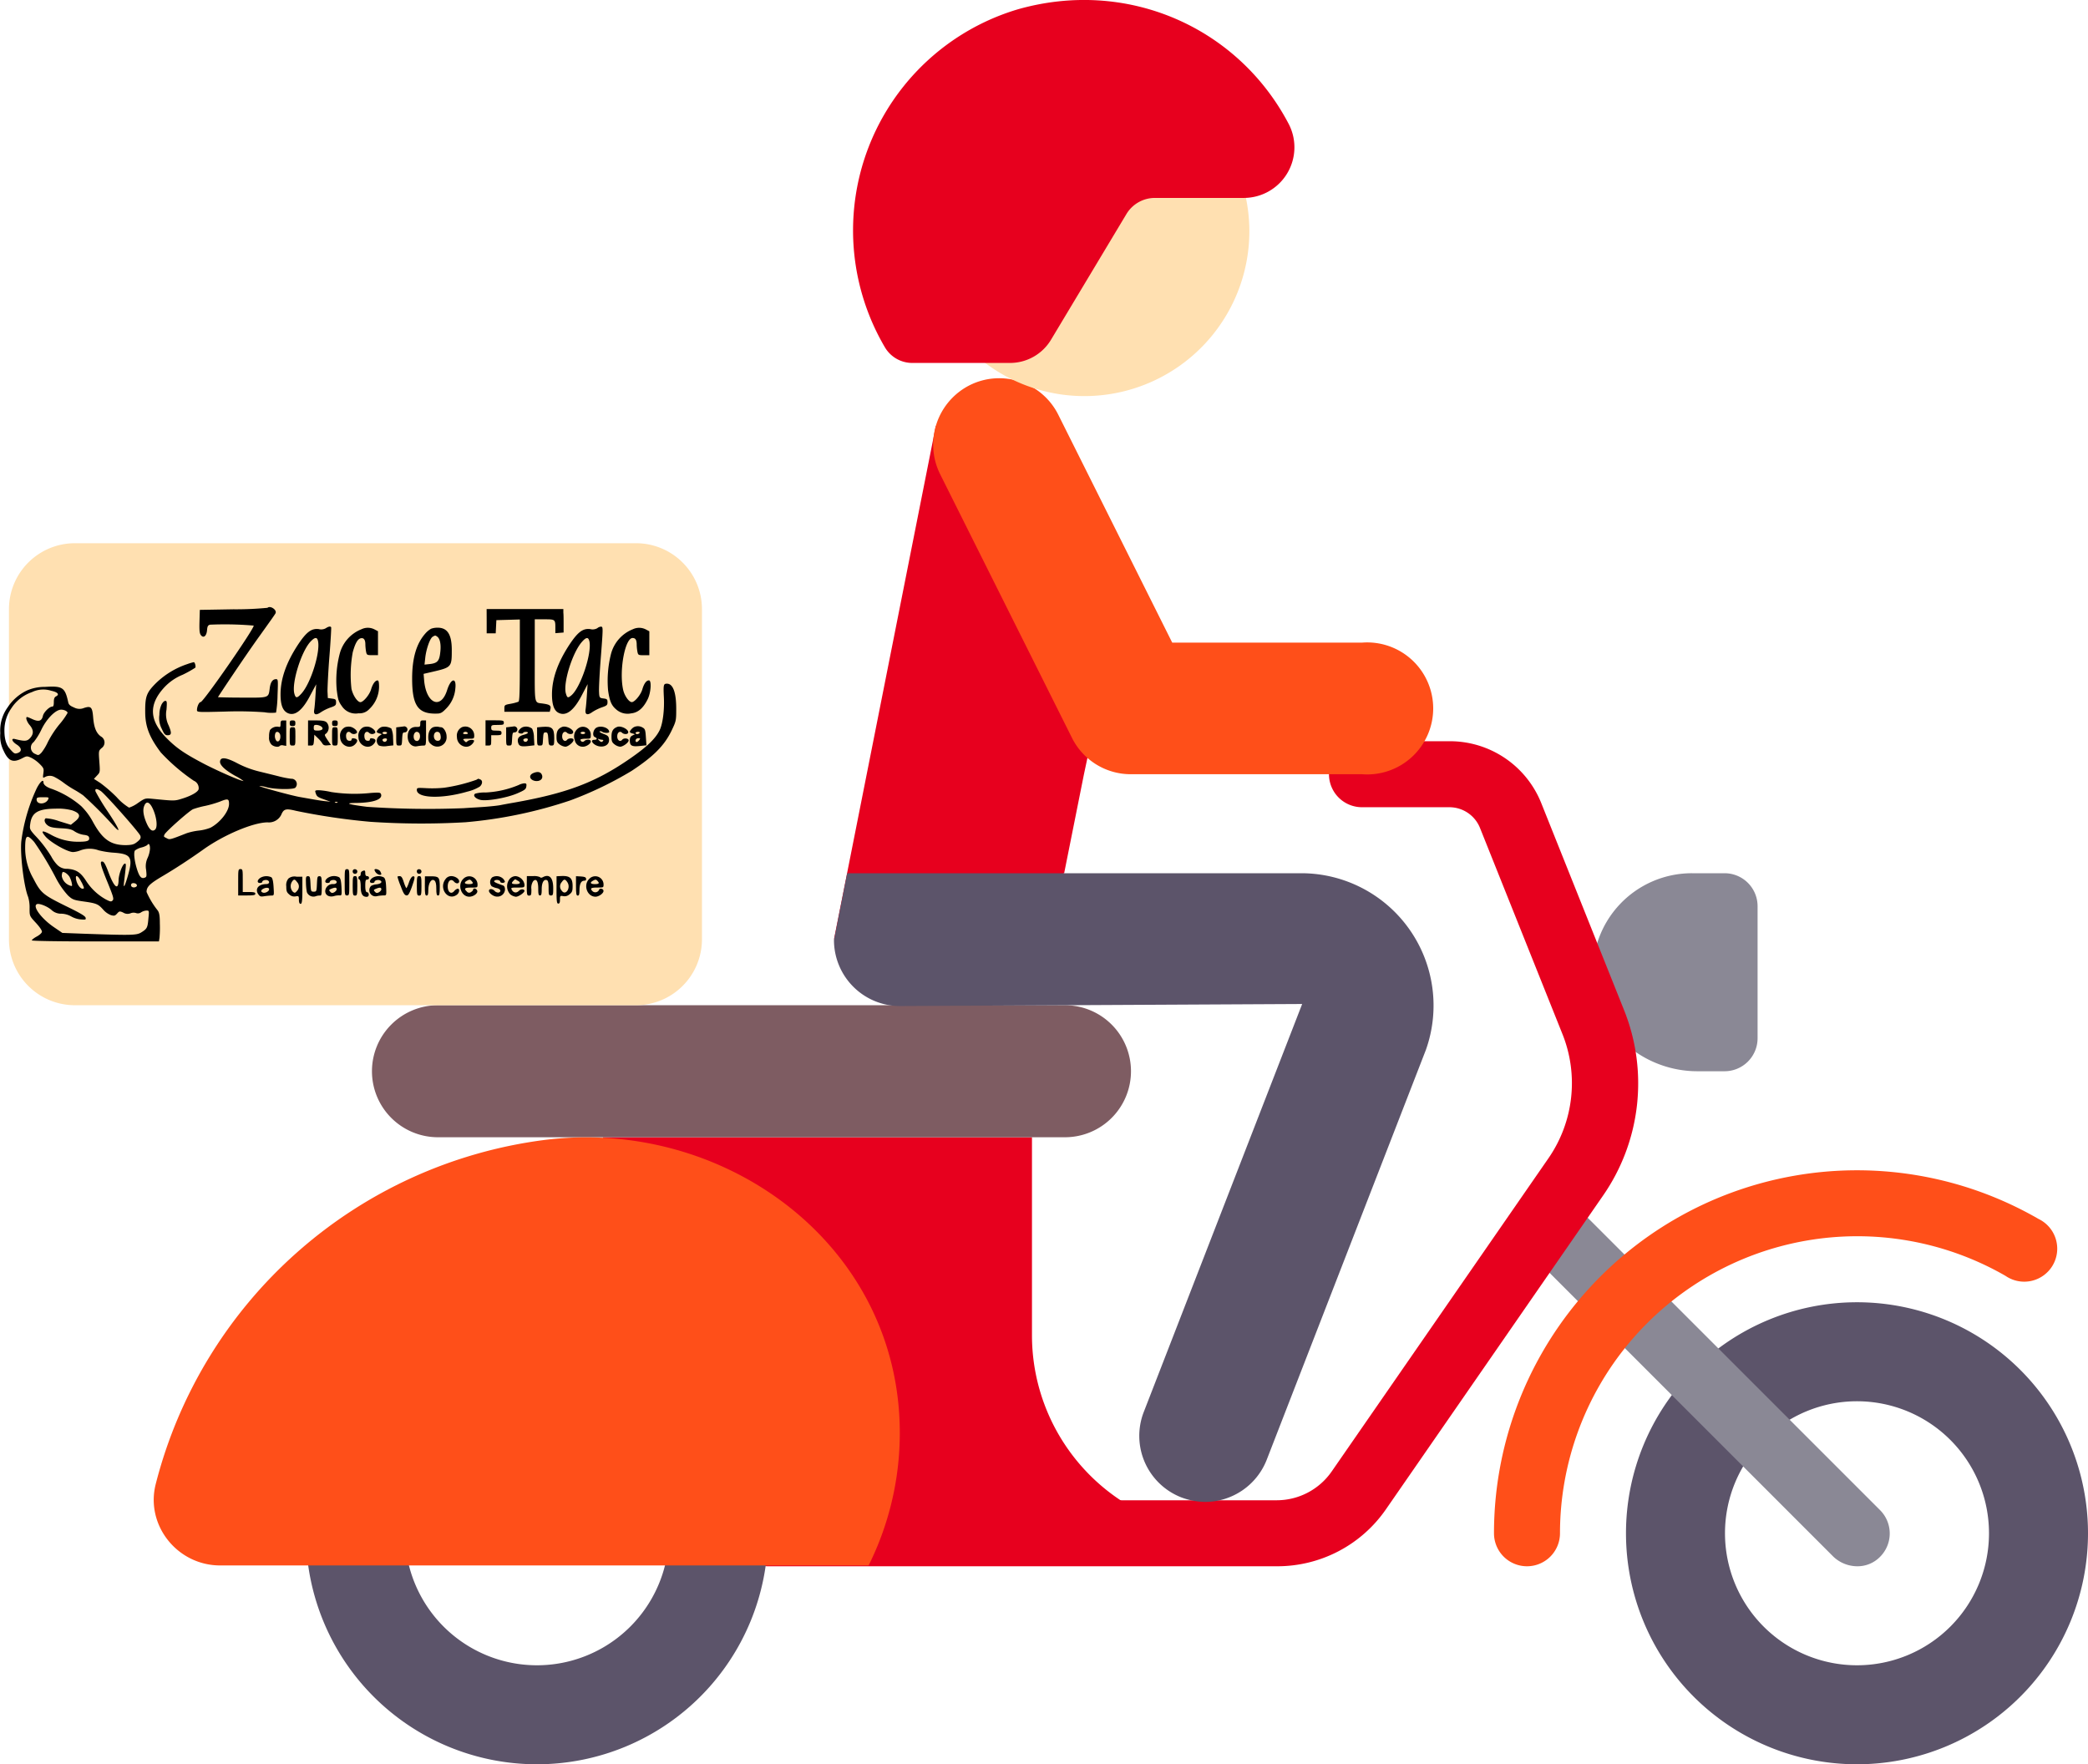 <svg xmlns="http://www.w3.org/2000/svg" viewBox="0 0 506.17 427.68"><defs><style>.cls-1{fill:#e7001e;}.cls-2{fill:#8a8895;}.cls-3{fill:#5c546a;}.cls-4{fill:#7e5c62;}.cls-5{fill:#ffe0b1;}.cls-6{fill:#ff4f19;}</style></defs><title>s1</title><g id="Capa_1" data-name="Capa 1"><polygon class="cls-1" points="202.17 227.69 226.87 103.19 266.17 171.69 262.77 187.69 257.97 211.69 202.17 227.69"/><path class="cls-2" d="M408,249.8a24,24,0,0,0-24,25.3c.7,13,12.3,22.7,25.3,22.7h6.6a8,8,0,0,0,8-8v-32a8,8,0,0,0-8-8Z" transform="translate(2.17 -38.12)"/><path class="cls-3" d="M448,353.8a56,56,0,1,0,56,56A56,56,0,0,0,448,353.8Zm0,88a32,32,0,1,1,32-32A32,32,0,0,1,448,441.8Z" transform="translate(2.17 -38.12)"/><path class="cls-2" d="M448,417.8a8.46,8.46,0,0,1-5.7-2.3l-72-72a8,8,0,1,1,11.3-11.3l72,72a8,8,0,0,1,0,11.3A7.63,7.63,0,0,1,448,417.8Z" transform="translate(2.17 -38.12)"/><path class="cls-1" d="M296,409.8h0a48,48,0,0,1-48-48v-48H144v96H296Z" transform="translate(2.17 -38.12)"/><path class="cls-1" d="M307.4,417.8H184a8,8,0,0,1,0-16H307.4a16.22,16.22,0,0,0,13.2-6.9l52.6-76a32,32,0,0,0,3.4-30.1l-20-50a8,8,0,0,0-7.4-5H328a8,8,0,0,1,0-16h21.2a23.87,23.87,0,0,1,22.3,15.1l20,50a47.73,47.73,0,0,1-5.1,45.1l-52.6,76A32,32,0,0,1,307.4,417.8Z" transform="translate(2.17 -38.12)"/><path class="cls-4" d="M256,313.8H104a16,16,0,0,1-16-16h0a16,16,0,0,1,16-16H256a16,16,0,0,1,16,16h0A16,16,0,0,1,256,313.8Z" transform="translate(2.17 -38.12)"/><path class="cls-5" d="M152,281.8H16a16,16,0,0,1-16-16v-80a16,16,0,0,1,16-16H152a16,16,0,0,1,16,16v80A16,16,0,0,1,152,281.8Z" transform="translate(2.17 -38.12)"/><path class="cls-6" d="M368,417.8a8,8,0,0,1-8-8,88,88,0,0,1,132-76.2,8,8,0,1,1-8,13.8,72.06,72.06,0,0,0-108,62.4A8,8,0,0,1,368,417.8Z" transform="translate(2.17 -38.12)"/><path class="cls-6" d="M328,225.8H272a15.92,15.92,0,0,1-14.3-8.8l-32-64a16.12,16.12,0,0,1,7.2-21.5,16,16,0,0,1,21.5,7.2L282,193.9h46a16,16,0,1,1,0,31.9Z" transform="translate(2.17 -38.12)"/><path class="cls-3" d="M203.2,249.8H313.3a32.07,32.07,0,0,1,30.2,42.8L304.9,392A16.07,16.07,0,0,1,290,402.2a17,17,0,0,1-5.8-1.1,16,16,0,0,1-9.1-20.7l38.4-98.9L216,282a16,16,0,0,1-16-16" transform="translate(2.17 -38.12)"/><path class="cls-5" d="M295.3,74.1a7.85,7.85,0,0,0-7.3-4c-59.3,3.1-59.3,7.2-59.3,14.7,0,4.2,2.4,29.1,2.8,34.1a7.61,7.61,0,0,0,2.7,5.2,40,40,0,0,0,66.5-30A40.26,40.26,0,0,0,295.3,74.1Z" transform="translate(2.17 -38.12)"/><path class="cls-3" d="M160,409.8a32,32,0,1,1-64,0H72a56,56,0,1,0,112,0Z" transform="translate(2.17 -38.12)"/><path class="cls-6" d="M129.5,314.5a112,112,0,0,0-93.9,83.3c-2.6,10,5.2,19.8,15.6,19.8H208.4a72,72,0,0,0,7.2-39.3C211.4,336.6,171,309.1,129.5,314.5Z" transform="translate(2.17 -38.12)"/><path class="cls-1" d="M310.2,68.1c-12.3-23.4-39.1-35.3-65.7-27.7a55.91,55.91,0,0,0-32.1,82,7.71,7.71,0,0,0,6.8,3.7h23.5a11.58,11.58,0,0,0,9.9-5.6L270.9,90a8.06,8.06,0,0,1,6.9-3.9h21.5a12.27,12.27,0,0,0,10.9-18Z" transform="translate(2.17 -38.12)"/></g><g id="Layer_2" data-name="Layer 2"><path d="M62.68,185.46a80.13,80.13,0,0,1-8.3.36l-8.11.14-.08,2.78c-.06,2.11,0,2.91.33,3.33.64.86,1.39.22,1.5-1.19.08-.94.22-1.19.72-1.33a81.59,81.59,0,0,1,10.58.22c.39.39-12.16,18.52-12.85,18.54-.39,0-.89,1.11-.89,1.94,0,.53.25.53,6.88.36a89.09,89.09,0,0,1,9.49.17,9.67,9.67,0,0,0,2.8.08,28,28,0,0,0,.36-4.16c.14-3.75.14-3.94-.36-3.94-.83,0-1.33.69-1.53,2.17-.31,2.42-.08,2.33-6.69,2.3-3.19,0-5.83-.08-5.86-.11s6.55-9.94,10.1-14.85c2-2.8,3.78-5.27,3.86-5.5C65,185.93,63.32,184.85,62.68,185.46Z" transform="translate(2.17 -38.12)"/><path d="M115.81,188.73v2.91H118l.08-1.61.08-1.58,2.86-.08,2.83-.08v9.85c0,7.58-.08,9.91-.33,10.08a10.93,10.93,0,0,1-1.89.5c-1.44.25-1.53.33-1.53,1.11v.83l5.5,0h5.5l.17-.67c.19-.81-.17-1.08-1.72-1.3-2.3-.36-2.08.72-2.08-10.44v-10h2.33c2.61,0,2.66,0,2.66,2.11v1.25l1-.08,1-.08v-1.94c0-1.08,0-2.36-.06-2.86l0-.89h-18.6Z" transform="translate(2.17 -38.12)"/><path d="M76.83,190.4a2.27,2.27,0,0,1-1.72.22c-1.78-.22-3,.69-5.08,3.83-2.8,4.28-4.19,8.22-4.19,12,0,2.55.53,3.94,1.72,4.52,1.75.83,3.61-.64,5.52-4.36L74.48,204l-.17,2.64c-.08,1.44-.22,3.05-.31,3.53-.22,1.22.42,1.44,1.61.61a11.13,11.13,0,0,1,2.3-1.14c1.22-.42,1.39-.56,1.39-1.25s-.11-.81-1-.92l-1-.14-.08-1.67c0-.92.17-4.72.47-8.47s.47-6.88.42-7C77.95,189.87,77.42,190,76.83,190.4Zm-2,2.8c.89,2.36-1.58,10.58-4,13.13-1,1.08-1.33,1.08-1.64-.06-.69-2.5,1.58-9.94,3.8-12.49C74,192.67,74.56,192.51,74.84,193.2Z" transform="translate(2.17 -38.12)"/><path d="M142.63,190.4a2.27,2.27,0,0,1-1.72.22c-1.78-.22-3,.69-5.08,3.83-2.8,4.28-4.19,8.22-4.19,12,0,2.53.53,4,1.67,4.5,1.78.83,3.66-.61,5.58-4.33l1.39-2.66-.17,2.5c-.08,1.36-.22,2.94-.31,3.53-.22,1.36.36,1.64,1.61.75a11.13,11.13,0,0,1,2.3-1.14c1.22-.42,1.39-.56,1.39-1.25s-.11-.81-1-.92-1-.17-1.05-1.53c-.06-.78.11-4.14.36-7.5.64-8.24.64-8.3.14-8.38A1.56,1.56,0,0,0,142.63,190.4Zm-1.94,3.08c.72,2.83-2.08,11.3-4.36,13.21-.83.69-1,.64-1.33-.5-.69-2.53,1.58-9.83,3.89-12.46C139.91,192.56,140.43,192.51,140.68,193.48Z" transform="translate(2.17 -38.12)"/><path d="M85.47,190.65a8.77,8.77,0,0,0-5.3,6,25.71,25.71,0,0,0-.72,8.63c.31,2.47.44,2.89,1.3,4.08a4,4,0,0,0,4,1.67A3.19,3.19,0,0,0,87.36,210a7.54,7.54,0,0,0,2.36-5.33c0-1.17-.11-1.61-.36-1.61-.56,0-1.17.83-1.58,2.19s-1.89,3.08-2.58,3.08-1.8-1.58-2.17-3.25a30.4,30.4,0,0,1,.31-8.83c.58-2.14,1.17-3.19,1.89-3.39s1.17.25,1.17,1.47a12.42,12.42,0,0,0,.17,1.75c.17.83.25.86,1.53.86h1.36v-5.8l-.83-.44A3.52,3.52,0,0,0,85.47,190.65Z" transform="translate(2.17 -38.12)"/><path d="M102.32,190.54a5.46,5.46,0,0,0-1.44,1.22c-2.11,2.42-3.14,5.91-3.14,10.85,0,6.58,1.44,8.63,6,8.49.89,0,1.28-.22,2.17-1.14a7.76,7.76,0,0,0,2.3-4.91c.33-2.83-1.08-2.55-2,.39-1.5,4.75-5,3.3-5.55-2.25l-.14-1.72,2.17-.5c4.61-1.08,4.66-1.14,4.66-5.3,0-3.78-1.08-5.44-3.53-5.39A4.52,4.52,0,0,0,102.32,190.54Zm1.47,1.89c.67.42,1,1.83.78,3.72-.22,2.19-.67,2.72-2.53,2.94l-1.3.14.19-1.75c.25-2.11,1.14-4.61,1.78-5S103.37,192.15,103.79,192.42Z" transform="translate(2.17 -38.12)"/><path d="M151.26,190.65a8.85,8.85,0,0,0-5.3,5.94,26.44,26.44,0,0,0-.72,8.88c.36,2.55.81,3.64,1.92,4.58a4.15,4.15,0,0,0,3.66,1c1.67-.17,2.94-1.25,4-3.39.81-1.58,1-4.61.33-4.61s-1.22.86-1.61,2.19-1.86,3.08-2.55,3.08-1.8-1.55-2.11-3.05c-1-4.61.47-12.49,2.3-12.49.72,0,1,.47,1,1.67a11.7,11.7,0,0,0,.17,1.64c.17.83.25.86,1.53.86h1.36v-5.8l-.83-.44A3.52,3.52,0,0,0,151.26,190.65Z" transform="translate(2.17 -38.12)"/><path d="M43.22,199.11a20,20,0,0,0-7.55,4.58c-2.33,2.33-2.66,3.22-2.64,7,0,3.53,1,6.14,3.78,9.83a46.32,46.32,0,0,0,8,6.86,1.93,1.93,0,0,1,1.17,2.05c-.17.67-1.69,1.55-3.78,2.22s-2,.64-7.41.11c-1.78-.17-1.83-.14-3.5,1a7.64,7.64,0,0,1-2.17,1.14,13.11,13.11,0,0,1-3-2.53,34.66,34.66,0,0,0-4.05-3.5l-1.47-.94.75-.81c.75-.78.75-.83.56-3.39s-.17-2.61.53-3.25a1.66,1.66,0,0,0-.14-2.83c-1.14-.81-1.69-2.17-1.89-4.66s-.53-2.8-2.22-2.25a2.79,2.79,0,0,1-2.39-.11c-.94-.39-1.28-.67-1.42-1.22-.78-3.66-1.36-4.05-5.66-3.78a10.67,10.67,0,0,0-4.33.86,11.45,11.45,0,0,0-4.69,4.08,9.56,9.56,0,0,0-1.8,6.3,7.93,7.93,0,0,0,.81,4.25c1.14,2.5,2.28,3,4.52,1.8,1.08-.56,1.17-.56,2.17-.11a8.49,8.49,0,0,1,2.08,1.53c1,1,1,1.17.86,2.25s-.14,1.14.31.94a2.44,2.44,0,0,1,2.39-.06A15.87,15.87,0,0,1,13.43,228,25.19,25.19,0,0,0,16,229.65a23.13,23.13,0,0,1,2,1.28,102,102,0,0,1,7.38,7.41c2,2.19,1.33.64-1.47-3.55A53.48,53.48,0,0,1,21,230c-.22-.75.25-.81,1.28-.11s9.38,10.1,9.58,10.85c.17.53,0,.83-.75,1.44s-1.19.78-2.78.81c-3.69,0-5.66-1.39-8-5.69a15.81,15.81,0,0,0-2.83-3.78,22.92,22.92,0,0,0-7.05-4.14c-1.25-.39-2.08-1-2.08-1.58,0-.89-.78-.22-1.61,1.36A43,43,0,0,0,3,242c-.33,3.16.61,11,1.64,13.52A8.77,8.77,0,0,1,5,258.38c0,1.8,0,1.8,1.55,3.47.92,1,1.5,1.86,1.44,2.17s-.61.78-1.28,1.14-1.17.78-1.17.92,6.14.25,15.38.25H36.36l.14-.89a28.75,28.75,0,0,0,.08-3.44c0-1.92-.14-2.66-.53-3.19a19.63,19.63,0,0,1-2.69-4.47c0-1.25.75-2,4-3.91,3-1.78,6.33-3.94,9.8-6.41,4.94-3.53,12.1-6.55,15.55-6.55a3.34,3.34,0,0,0,3.28-1.8c.61-1.47,1.11-1.61,3.58-1a157.41,157.41,0,0,0,18,2.66,183.57,183.57,0,0,0,23.1.11,108.62,108.62,0,0,0,25.43-5.3A87.88,87.88,0,0,0,150.93,225c5.33-3.5,7.94-6.14,9.69-9.74,1.11-2.33,1.14-2.44,1.14-5.3,0-4-.78-6.11-2.25-6.11-.83,0-.89.28-.75,3.19.17,3.19-.25,6.44-1,8.05-1,2.05-3.05,4.05-7.19,6.91-8.38,5.8-15.38,8.44-28.34,10.72-1,.17-2.36.42-3.05.56s-2.36.31-3.75.42-3.69.22-5.14.33a216,216,0,0,1-23.51-.33c-4.75-.61-5.55-.92-2.53-.94,4.11-.06,6.41-.86,5.94-2.14-.14-.39-.47-.42-2.47-.28a37.09,37.09,0,0,1-9.58-.22,18.53,18.53,0,0,0-3-.44c-.89,0-1,.06-.81.61.28.92.47,1.05,2.14,1.64l1.47.53-1.39-.14c-.75-.08-2-.28-2.78-.42l-3.19-.56c-2.11-.36-10-2.53-9.88-2.69a7.33,7.33,0,0,1,1.78.31c2,.53,6.47.58,6.94.11a1.28,1.28,0,0,0-1-2.17,22.42,22.42,0,0,1-2.78-.53c-1.19-.31-3.47-.86-5.05-1.25a23.35,23.35,0,0,1-5.27-2c-2.64-1.39-4-1.55-4.14-.47-.14.89,1.17,2.14,3.69,3.55a12.19,12.19,0,0,1,2,1.25c-.69,0-5.89-2.28-9.36-4.05-4.83-2.53-6.77-3.83-9.16-6.22-4.36-4.36-4.58-8.24-.64-12.49a12.51,12.51,0,0,1,4.39-3,27,27,0,0,0,3.08-1.72c.17-.31-.11-1.36-.39-1.33A12.82,12.82,0,0,0,43.22,199.11Zm-32.92,6.47c1.53.33,2,.89,1.14,1.33-.42.22-.56.58-.56,1.39s-.11,1.11-.39,1.11c-.69,0-2.05,1.36-2.25,2.22-.28,1.28-1,1.53-2.53.83s-1.5-.67-1.5-.08A3.89,3.89,0,0,0,5,213.86c1,1.17,1.05,2.17.11,3.19-.72.78-1.3.81-3.66.22-1-.25-.75.58.42,1.33s1.39,1.64.28,2.05c-.72.25-.89.17-1.72-.75-1.11-1.19-1.53-2.55-1.53-4.8a9.29,9.29,0,0,1,1.69-5.3,9.68,9.68,0,0,1,5-3.91A6.31,6.31,0,0,1,10.29,205.58Zm3.91,5.36a17.29,17.29,0,0,1-2,2.8A24.09,24.09,0,0,0,9.43,218a12.77,12.77,0,0,1-1.53,2.55c-.67.69-.78.72-1.47.36A1.66,1.66,0,0,1,6,218a15.25,15.25,0,0,0,1.86-3c1.14-2.39,3.05-4.44,4.41-4.8C13.07,210,14.21,210.47,14.21,210.94Zm-4.72,21c-.67,1.25-2.78,1.25-2.78,0,0-.5.19-.56,1.53-.56S9.77,231.37,9.49,231.9ZM53.35,233c0,1.8-2.17,4.55-4.5,5.77a11,11,0,0,1-2.83.69,15,15,0,0,0-2.94.64c-3.94,1.55-4.11,1.61-4.77,1.25-.86-.44-.81-.39-.61-.92.28-.69,6-5.75,6.94-6.16a22.1,22.1,0,0,1,3-.81,27.32,27.32,0,0,0,3.44-1C53.07,231.65,53.35,231.71,53.35,233Zm26.29-.33a.56.56,0,0,1-.53,0c-.22-.08-.14-.17.17-.17S79.75,232.54,79.64,232.62ZM34.89,234.2c.92,2,1.19,4.39.56,5s-1.33.19-2.08-1.53-1-3.19-.58-4.19C33.28,232.2,34.11,232.48,34.89,234.2Zm-19.57.36c2,.69,2.19,1.5.69,2.69l-1,.81-2.89-.89a11.71,11.71,0,0,0-3.19-.69c-.53.33-.28,1.19.5,1.75.56.42,1.36.58,3.19.67s2.58.25,3.28.75a5.65,5.65,0,0,0,2.14.83c1,.11,1.33.31,1.39.69.17.78-.42,1-2.58,1A13.46,13.46,0,0,1,10,240.37c-2-1.05-2.36-.92-1.17.5s5.33,3.8,6.72,3.8a5.8,5.8,0,0,0,1.8-.42,6.49,6.49,0,0,1,4.41,0,21.27,21.27,0,0,0,3.8.58c4.08.31,4.55,1.14,3.25,5.66-.78,2.69-1.14,3.22-.89,1.28.5-4.11.53-4.3.19-4.3-.53,0-1.5,2.53-1.53,4-.06,2.61-1.08,1.78-2.47-1.94-.61-1.64-1.05-2.5-1.39-2.55-.78-.17-.58.72,1.17,5,1.42,3.47,1.58,4.05,1.25,4.41s-.56.33-1.67-.25a13.48,13.48,0,0,1-4.72-4.41c-1.36-2.14-2.42-2.83-4.55-3a3.25,3.25,0,0,1-2.53-1,9.12,9.12,0,0,1-1.42-2,29.83,29.83,0,0,0-4.05-5.22C5,239.15,5,239,5.16,237.84c.36-2.75,1.89-3.66,6.14-3.69A13.08,13.08,0,0,1,15.32,234.56Zm-9.24,7.61A78.47,78.47,0,0,1,11.4,251a20,20,0,0,0,2.91,4.19c1.08,1,1.39,1.11,3.66,1.44,3.22.44,3.66.64,4.83,1.94a4.92,4.92,0,0,0,1.92,1.39c.81.22,1,.17,1.5-.39s.61-.64,1.5-.22a1.93,1.93,0,0,0,1.72.17,2,2,0,0,1,1.39-.06,1.32,1.32,0,0,0,1.22-.19,2.68,2.68,0,0,1,1.28-.42c.67,0,.67,0,.47,2-.19,2.19-.33,2.44-1.78,3.33-1.11.67-2.42.69-14.07.28l-5-.19L11,262.94c-3.11-2.08-5.41-5.19-4.19-5.66.61-.22,2.64.61,3.55,1.47a3.37,3.37,0,0,0,2.36.86,5.2,5.2,0,0,1,2.42.69,5.68,5.68,0,0,0,2.17.69c1.25.11,1.39.08,1.28-.39s-1.53-1.25-4.94-2.91c-5.44-2.69-5.94-3.14-7.72-6.58a14.81,14.81,0,0,1-2-7.47C3.94,240.53,4.35,240.26,6.07,242.17Zm28.12,1.58a6.64,6.64,0,0,1-.56,2.28,4.73,4.73,0,0,0-.39,2.94c.17,1.64.14,1.75-.42,1.94-.78.25-1.25-.33-1.83-2.22s-.83-3.94-.44-4.41a4.51,4.51,0,0,1,1.55-.72,4.63,4.63,0,0,0,1.42-.58C33.86,242.42,34.19,242.81,34.19,243.75Zm-19.57,6.83a5.29,5.29,0,0,1,.58,1.53c.17.81.14.89-.39.69a3,3,0,0,1-2-2.25,2.14,2.14,0,0,1,.17-1C13.26,249.33,14.15,249.89,14.62,250.58Zm3,1.44c.67,1.42.69,1.53.19,1.53s-1.28-.94-1.53-2.17C16,249.94,16.76,250.3,17.59,252Zm13.41.69c0,.5-.92.72-1.3.33a.51.51,0,0,1-.08-.61C29.89,252,31,252.22,31,252.72Z" transform="translate(2.17 -38.12)"/><path d="M37.05,208.78a5.82,5.82,0,0,0-.58,2.61,5.6,5.6,0,0,0,.58,3.41c.58,1.28.83,1.55,1.39,1.55,1,0,1.05-.53.28-2.36a6,6,0,0,1-.53-3.83c.14-1.8.11-2.14-.25-2.14S37.33,208.36,37.05,208.78Z" transform="translate(2.17 -38.12)"/><path d="M65.84,213.61c0,.72-.08.81-.56.67a2.22,2.22,0,0,0-2,.81,4.49,4.49,0,0,0-.22,1.61,2.44,2.44,0,0,0,.56,1.89c.56.56,1.78.75,2.05.31a1.1,1.1,0,0,1,.86-.08l.69.11v-6.16h-.69C66,212.74,65.84,212.88,65.84,213.61Zm-.06,2.83c.11,1-.42,1.72-.94,1.28a2,2,0,0,1-.19-2C65.06,215.27,65.7,215.69,65.79,216.44Z" transform="translate(2.17 -38.12)"/><path d="M68.06,213.44c0,.56.14.69.69.69s.69-.14.69-.69-.14-.69-.69-.69S68.06,212.88,68.06,213.44Z" transform="translate(2.17 -38.12)"/><path d="M72.5,215.8v3.05h.67c.64,0,.69-.14.78-1.33l.08-1.3.86.83A6.6,6.6,0,0,1,76,218.38c.22.36.56.5,1.17.42l.89-.08-.83-1.22c-.78-1.22-.81-1.25-.28-1.61a1.94,1.94,0,0,0,.06-2.66c-.39-.36-1.05-.47-2.5-.47h-2Zm3.19-1.58c.69.53.28,1-.86,1-.83,0-.94-.08-.94-.69s.14-.69.64-.69A2.5,2.5,0,0,1,75.7,214.22Z" transform="translate(2.17 -38.12)"/><path d="M78.33,213.44c0,.56.14.69.69.69s.69-.14.69-.69-.14-.69-.69-.69S78.33,212.88,78.33,213.44Z" transform="translate(2.17 -38.12)"/><path d="M99.71,213.55c0,.75-.08.81-1,.78-1.3,0-2.05.83-2.05,2.36s1.05,2.58,2.28,2.33a10.73,10.73,0,0,1,1.5-.17c.67,0,.67,0,.67-3.05v-3.05h-.69C99.82,212.74,99.71,212.88,99.71,213.55Zm-.14,2.53c.25.81-.11,1.67-.69,1.67a.8.8,0,0,1-.69-.56c-.25-.81.11-1.67.69-1.67A.8.8,0,0,1,99.57,216.08Z" transform="translate(2.17 -38.12)"/><path d="M115.53,215.8v3.05h.69c.64,0,.69-.11.69-1.25v-1.25h1.25c1.05,0,1.25-.08,1.25-.56s-.19-.56-1.25-.56-1.25-.06-1.25-.69.08-.69,1.53-.69,1.53-.06,1.53-.56-.19-.56-2.22-.56h-2.22Z" transform="translate(2.17 -38.12)"/><path d="M81.47,214.41a2.28,2.28,0,0,0-1.19,2.36c0,2,2.3,3.11,3.61,1.8.75-.75.69-1.3-.14-1.44-.47-.11-.69,0-.69.25s-.22.36-.61.31-.67-.31-.72-1c-.11-1,.56-1.5,1.14-.92a1.07,1.07,0,0,0,1.47,0c.25-.42-.69-1.28-1.55-1.47A2.57,2.57,0,0,0,81.47,214.41Z" transform="translate(2.17 -38.12)"/><path d="M85.91,214.41a2.28,2.28,0,0,0-1.19,2.36c0,2,2.3,3.11,3.61,1.8.75-.75.69-1.3-.14-1.44-.47-.11-.69,0-.69.25s-.22.36-.61.31-.67-.31-.72-1c-.11-1,.56-1.5,1.14-.92a1.07,1.07,0,0,0,1.47,0c.25-.42-.69-1.28-1.55-1.47A2.57,2.57,0,0,0,85.91,214.41Z" transform="translate(2.17 -38.12)"/><path d="M90.41,214.33c-.53.14-1.25.83-1.25,1.22,0,.11.28.25.64.36l.61.17-.61.42a1.47,1.47,0,0,0-.08,2.36,4.26,4.26,0,0,0,2,.11l1.47-.17-.08-1.89a5.61,5.61,0,0,0-.42-2.19A3.26,3.26,0,0,0,90.41,214.33Zm1.25,1.47c0,.14-.25.28-.56.28s-.56-.14-.56-.28.25-.28.56-.28S91.66,215.63,91.66,215.8Zm-.22,2a.53.53,0,0,1-.89-.33c0-.33.94-.5,1.08-.19A.56.56,0,0,1,91.44,217.8Z" transform="translate(2.17 -38.12)"/><path d="M94.8,214.33l-.92.11v2.22c0,2.14,0,2.19.69,2.19s.67-.11.75-1.61.17-1.58.64-1.58a.71.71,0,0,0,.36-1.28.81.81,0,0,0-.5-.19C95.74,214.22,95.27,214.27,94.8,214.33Z" transform="translate(2.17 -38.12)"/><path d="M103.12,214.33c-.92.17-1.47,1.14-1.47,2.47,0,.94.14,1.3.72,1.75a2.25,2.25,0,0,0,3.72-1.92c0-1.05-.72-2.22-1.36-2.22a3.43,3.43,0,0,1-.64-.11A2.93,2.93,0,0,0,103.12,214.33Zm1.47,1.89c.25,1-.06,1.58-.78,1.47-1.08-.14-1.05-2.17,0-2.17C104.23,215.52,104.48,215.77,104.6,216.21Z" transform="translate(2.17 -38.12)"/><path d="M109.79,214.41a2.28,2.28,0,0,0-1.19,2.36c0,2,2.3,3.11,3.61,1.8a2,2,0,0,0,.56-.83c0-.39-1.22-.33-1.61.06s-.44.22-.81-.14-.39-.47,1-.47,1.44,0,1.44-.81A2.16,2.16,0,0,0,109.79,214.41Zm1.44,1.39c.11.17-.14.28-.56.28s-.67-.11-.56-.28a.69.69,0,0,1,1.11,0Z" transform="translate(2.17 -38.12)"/><path d="M121.45,214.33l-.92.11v2.22c0,2.14,0,2.19.69,2.19s.67-.11.75-1.61.17-1.58.64-1.58a.71.71,0,0,0,.36-1.28.81.81,0,0,0-.5-.19C122.39,214.22,121.92,214.27,121.45,214.33Z" transform="translate(2.17 -38.12)"/><path d="M124.5,214.41a2.21,2.21,0,0,0-.89.78c-.25.47-.19.58.33.72.33.08.67,0,.69-.11.11-.33,1.17-.36,1.17-.06,0,.14-.44.36-1,.5-1.19.31-1.61.86-1.39,1.83s.75,1.08,2.53.89l1.44-.17-.11-1.86a5.17,5.17,0,0,0-.44-2.17A2.4,2.4,0,0,0,124.5,214.41Zm1.08,3.39a.53.53,0,0,1-.89-.33c0-.33.94-.5,1.08-.19A.56.56,0,0,1,125.58,217.8Z" transform="translate(2.17 -38.12)"/><path d="M129.22,214.33l-1.19.11v2.22c0,2.14,0,2.19.69,2.19s.67-.11.75-1.61.17-1.58.64-1.58.56.22.64,1.58.14,1.61.75,1.61.69-.08.69-1.75C132.19,214.6,131.69,214.13,129.22,214.33Z" transform="translate(2.17 -38.12)"/><path d="M134.13,214.33c-1,.39-1.39,1-1.39,2.33,0,1.08.11,1.42.72,1.89a2.76,2.76,0,0,0,1.42.58c.67,0,2-1.11,2-1.64s-1.22-.47-1.55-.06c-.5.64-1.22.17-1.22-.81s.67-1.39,1.19-.86c.36.36,1.22.42,1.42.06C137.19,215.1,135.13,213.94,134.13,214.33Z" transform="translate(2.17 -38.12)"/><path d="M138.3,214.49a2.4,2.4,0,0,0-1.14,3,1.94,1.94,0,0,0,2,1.64c.81,0,1.89-.72,1.89-1.28s-1.14-.53-1.58-.08a.53.53,0,0,1-.92-.33c0-.14.56-.25,1.25-.25,1.22,0,1.25,0,1.25-.92A1.91,1.91,0,0,0,138.3,214.49Zm1.39,1.3c0,.14-.25.28-.56.28s-.56-.14-.56-.28.25-.28.56-.28S139.68,215.63,139.68,215.8Z" transform="translate(2.17 -38.12)"/><path d="M142.46,214.49c-.83.42-1.14,2-.44,2.3s.56.67-.11.67c-1.25,0-.22,1.33,1.17,1.58s2.5-.47,2.39-1.67c-.08-.75-.25-.94-1.3-1.33-.67-.25-1.11-.53-1-.61a.68.68,0,0,1,.67.11c.5.31,1.67.33,1.67,0C145.51,214.58,143.6,213.91,142.46,214.49Zm1.47,3c.22,0,.19.11,0,.33s-.44.22-.83-.17-.44-.53,0-.33A4,4,0,0,0,143.93,217.46Z" transform="translate(2.17 -38.12)"/><path d="M147.46,214.33c-1,.39-1.39,1-1.39,2.33,0,1.08.11,1.42.72,1.89a2.69,2.69,0,0,0,1.36.58c.72,0,2.08-1,2.08-1.53s-1.19-.64-1.55-.17c-.5.64-1.22.17-1.22-.81s.67-1.39,1.19-.86c.36.36,1.22.42,1.42.06C150.51,215.1,148.46,213.94,147.46,214.33Z" transform="translate(2.17 -38.12)"/><path d="M151.62,214.33c-.44.17-1.11.89-1.11,1.22,0,.11.28.28.64.36l.61.19-.61.31c-.47.22-.64.56-.64,1.19,0,1.3.47,1.55,2.39,1.36l1.64-.17-.14-2c-.11-1.78-.22-2-.83-2.33A2.2,2.2,0,0,0,151.62,214.33Zm1.25,1.47a.78.78,0,0,1-.58.28c-.22,0-.39-.14-.39-.28s.25-.28.58-.28S153,215.63,152.87,215.8Zm-.14,1.8c-.44.53-.83.53-.83,0a.59.59,0,0,1,.5-.5C153.06,217,153.15,217.1,152.73,217.6Z" transform="translate(2.17 -38.12)"/><path d="M68.06,216.63c0,2.19,0,2.22.69,2.22s.69,0,.69-2.22,0-2.22-.69-2.22S68.06,214.44,68.06,216.63Z" transform="translate(2.17 -38.12)"/><path d="M78.33,216.63c0,2.19,0,2.22.69,2.22s.69,0,.69-2.22,0-2.22-.69-2.22S78.33,214.44,78.33,216.63Z" transform="translate(2.17 -38.12)"/><path d="M127,225.57c-1.25.61-.58,1.89.94,1.89,1.08,0,1.67-.78,1.19-1.67C128.8,225.18,128,225.1,127,225.57Z" transform="translate(2.17 -38.12)"/><path d="M113.31,227.15a40.58,40.58,0,0,1-7.77,1.92,28.21,28.21,0,0,1-4.36.11c-2.19-.11-2.3-.11-2.3.44,0,2,6,2.22,12.27.39a10.28,10.28,0,0,0,3-1.22c.67-.61.72-1.47.11-1.72S113.84,226.87,113.31,227.15Z" transform="translate(2.17 -38.12)"/><path d="M123.53,228.43a23.64,23.64,0,0,1-8,1.8,8.23,8.23,0,0,0-2.5.28c-.64.42,0,1.19,1.22,1.5,1.5.39,6.47-.47,9-1.58,1.8-.78,2.08-1,2.17-1.67s0-.75-.56-.75A4.13,4.13,0,0,0,123.53,228.43Z" transform="translate(2.17 -38.12)"/><path d="M55.57,252v3.19h2.08c1.67,0,2.08-.08,2.08-.42s-.36-.42-1.53-.42H56.68v-2.78c0-2.58,0-2.78-.56-2.78S55.57,249,55.57,252Z" transform="translate(2.17 -38.12)"/><path d="M81.39,252c0,3,0,3.19.56,3.19s.56-.19.56-3.19,0-3.19-.56-3.19S81.39,249,81.39,252Z" transform="translate(2.17 -38.12)"/><path d="M83.33,249.39a.56.56,0,1,0,.56-.56A.5.5,0,0,0,83.33,249.39Z" transform="translate(2.17 -38.12)"/><path d="M88.61,249a1.71,1.71,0,0,0,1.22,1.19c.53,0,.56-.11.17-.86C89.72,248.86,88.61,248.58,88.61,249Z" transform="translate(2.17 -38.12)"/><path d="M98.88,249.39a.56.56,0,1,0,.56-.56A.5.5,0,0,0,98.88,249.39Z" transform="translate(2.17 -38.12)"/><path d="M85.63,249.31a.71.71,0,0,0-.36.67c0,.28-.11.53-.28.53s-.28.19-.28.42.14.42.28.42.28.72.28,1.64c0,1.78.42,2.53,1.42,2.53a.49.49,0,0,0,.53-.56c0-.31-.19-.56-.42-.56s-.42-.36-.42-1.53.08-1.53.42-1.53a.42.42,0,1,0,0-.83c-.25,0-.42-.25-.42-.69C86.38,249.11,86.27,249,85.63,249.31Z" transform="translate(2.17 -38.12)"/><path d="M60.9,250.94c-.75.53-.81,1.22-.06,1.22.31,0,.56-.11.56-.25,0-.36.75-.58,1.25-.42.67.28.5.94-.25.94-1.89,0-2.8,1.14-2,2.39.42.64.61.69,1.47.56a15.42,15.42,0,0,1,1.72-.17c.69,0,.69,0,.56-2.08-.08-1.44-.28-2.19-.56-2.36A2.89,2.89,0,0,0,60.9,250.94Zm2.17,2.75c0,.5-.94,1-1.5.81s-.56-.58.06-.92S63.07,253.22,63.07,253.69Z" transform="translate(2.17 -38.12)"/><path d="M67.76,251.08a2.44,2.44,0,0,0-.53,1.89c0,1.17.11,1.47.75,2a1.75,1.75,0,0,0,1.53.44c.72-.14.78-.08.78.81,0,.67.14,1,.42,1s.42-.56.42-3.28v-3.3l-1.42,0A2.34,2.34,0,0,0,67.76,251.08Zm2.08.86a1.52,1.52,0,0,1,0,2.14c-.44.53-.56.56-1,.22a2,2,0,0,1-.17-2.53C69.09,251.19,69.34,251.22,69.84,251.94Z" transform="translate(2.17 -38.12)"/><path d="M72,252.08a13.33,13.33,0,0,0,.22,2.3,1.71,1.71,0,0,0,2.14,1,2.74,2.74,0,0,1,1-.17c.42.06.47-.22.47-2.3s-.06-2.39-.56-2.39-.53.22-.61,1.86c-.08,1.8-.11,1.89-.78,1.89s-.69-.08-.78-1.89c-.08-1.64-.14-1.86-.61-1.86S71.95,250.69,72,252.08Z" transform="translate(2.17 -38.12)"/><path d="M77.28,250.94c-.75.53-.81,1.22-.06,1.22.31,0,.56-.11.56-.25,0-.36.75-.58,1.25-.42.72.28.47.94-.36.94a1.82,1.82,0,0,0-2,1.69c0,1,.94,1.55,2.14,1.22a4,4,0,0,1,1.33-.17c.53.06.56-.08.47-2-.08-1.44-.22-2.14-.56-2.39A2.77,2.77,0,0,0,77.28,250.94Zm2.17,2.75c0,.22-.28.53-.58.72-.47.25-.69.22-1-.14s-.36-.44.25-.69C79.06,253.19,79.44,253.22,79.44,253.69Z" transform="translate(2.17 -38.12)"/><path d="M83.33,252.86c0,2.17.06,2.36.56,2.36s.56-.19.56-2.36-.06-2.36-.56-2.36S83.33,250.69,83.33,252.86Z" transform="translate(2.17 -38.12)"/><path d="M88.11,250.94c-.75.53-.81,1.22-.06,1.22.31,0,.56-.11.56-.25,0-.36.75-.58,1.25-.42.81.33.42.86-.72,1a3.18,3.18,0,0,0-1.36.39,1.49,1.49,0,0,0,1.47,2.47,8.53,8.53,0,0,1,1.58-.17c.69,0,.69,0,.61-2-.06-1.44-.22-2.08-.56-2.36A2.77,2.77,0,0,0,88.11,250.94Zm2.17,2.75c0,.22-.28.53-.58.72-.47.25-.69.22-1-.14s-.36-.44.25-.69C89.88,253.19,90.27,253.22,90.27,253.69Z" transform="translate(2.17 -38.12)"/><path d="M94.19,250.69A17.27,17.27,0,0,0,95,253c.56,1.55.89,2.11,1.33,2.17s.67-.25,1.3-1.94c.83-2.36.89-2.8.25-2.66-.25.06-.64.64-.89,1.39a7.77,7.77,0,0,1-.61,1.44c-.08.08-.36-.53-.64-1.36-.36-1.17-.61-1.53-1-1.53S94.16,250.58,94.19,250.69Z" transform="translate(2.17 -38.12)"/><path d="M98.88,252.86c0,2.17.06,2.36.56,2.36s.56-.19.56-2.36-.06-2.36-.56-2.36S98.88,250.69,98.88,252.86Z" transform="translate(2.17 -38.12)"/><path d="M100.82,252.91c0,1.86.08,2.3.42,2.3s.42-.33.42-1.36c0-1.69.78-2.86,1.5-2.28.31.28.44.83.44,2s.08,1.64.42,1.64.42-.42.42-2.08c0-2.39-.19-2.61-2.3-2.58l-1.3,0Z" transform="translate(2.17 -38.12)"/><path d="M105.84,251.22c-1.72,2.19.53,5.36,2.69,3.83.67-.44.83-1.5.25-1.5a1.6,1.6,0,0,0-.83.56c-.75.89-1.58.31-1.58-1.11s.83-2,1.55-1.14c.5.56,1.22.5,1.22-.11s-1-1.25-1.89-1.25A1.68,1.68,0,0,0,105.84,251.22Z" transform="translate(2.17 -38.12)"/><path d="M110.12,251.19c-1.47,1.44-.5,4.3,1.47,4.3,1.05,0,2.17-.86,1.92-1.47s-1-.67-1-.19c0,.14-.25.39-.53.56a.71.71,0,0,1-1-.17c-.75-.72-.5-.94,1.08-.94s1.53,0,1.53-.83A2,2,0,0,0,110.12,251.19Zm2,.47c.56.56.39.78-.64.78s-1.28-.36-.47-.81C111.65,251.28,111.76,251.28,112.15,251.66Z" transform="translate(2.17 -38.12)"/><path d="M117.14,250.8a1.58,1.58,0,0,0-.14,2.14,4,4,0,0,0,1.25.47c.92.19,1.19.81.47,1.08a1.2,1.2,0,0,1-1-.42c-.56-.56-1.36-.56-1.36,0s1.11,1.39,1.89,1.39a1.82,1.82,0,0,0,2-1.69c0-.53-.17-.89-.47-1-2.05-.72-2.44-.94-2-1.22s1.33-.06,1.33.33c0,.14.25.25.56.25s.56-.14.56-.28a1.84,1.84,0,0,0-.56-.83A2.25,2.25,0,0,0,117.14,250.8Z" transform="translate(2.17 -38.12)"/><path d="M121.42,251.14a2.86,2.86,0,0,0,.11,3.78,2.69,2.69,0,0,0,1.36.58c.67,0,2.08-1,2.08-1.42s-.81-.56-1.36,0-1.28.53-1.72-.28c-.25-.5-.14-.53,1.42-.53s1.67,0,1.67-.69a2.42,2.42,0,0,0-2.17-2.08A2,2,0,0,0,121.42,251.14Zm1.92.47c.83.44.64.83-.44.83s-1.19-.22-.64-.78S122.67,251.25,123.33,251.61Z" transform="translate(2.17 -38.12)"/><path d="M125.53,252.89c0,2.14.06,2.33.56,2.33s.56-.19.56-1.5a2.91,2.91,0,0,1,.44-2c.75-.75,1.22,0,1.22,1.83,0,1.28.08,1.64.42,1.64s.42-.36.42-1.5c0-1.61.5-2.5,1.25-2.22.31.14.42.64.42,1.94,0,1.58.06,1.78.56,1.78s.56-.19.56-1.75c0-2.55-.92-3.53-2.5-2.69-.33.17-.58.19-.69,0a3.47,3.47,0,0,0-1.67-.25l-1.53,0Z" transform="translate(2.17 -38.12)"/><path d="M132.74,253.86c0,2.75.08,3.3.42,3.3s.42-.31.42-1c0-.89.06-.94.78-.81a1.75,1.75,0,0,0,1.53-.44c.64-.5.75-.81.75-2,0-1.86-.61-2.47-2.5-2.44l-1.39.06Zm2.64-1.86c.89,1.36-.44,3.36-1.36,2.05a1.54,1.54,0,0,1,0-2.11C134.55,251.17,134.85,251.17,135.38,252Z" transform="translate(2.17 -38.12)"/><path d="M137.46,252.89c0,1.89.08,2.33.42,2.33s.42-.33.42-1.28c0-1.53.39-2.33,1.14-2.33.39,0,.53-.14.47-.5s-.39-.47-1.28-.53l-1.17-.06Z" transform="translate(2.17 -38.12)"/><path d="M140.66,251.19c-1.5,1.47-.5,4.3,1.53,4.3.81,0,1.94-.81,1.94-1.39s-.92-.72-1.05-.33a1,1,0,0,1-1.55.44c-.75-.72-.5-.94,1.08-.94s1.53,0,1.53-.83A2,2,0,0,0,140.66,251.19Zm2,.47c.56.56.39.78-.64.78s-1.28-.36-.47-.81C142.18,251.28,142.29,251.28,142.68,251.66Z" transform="translate(2.17 -38.12)"/></g></svg>